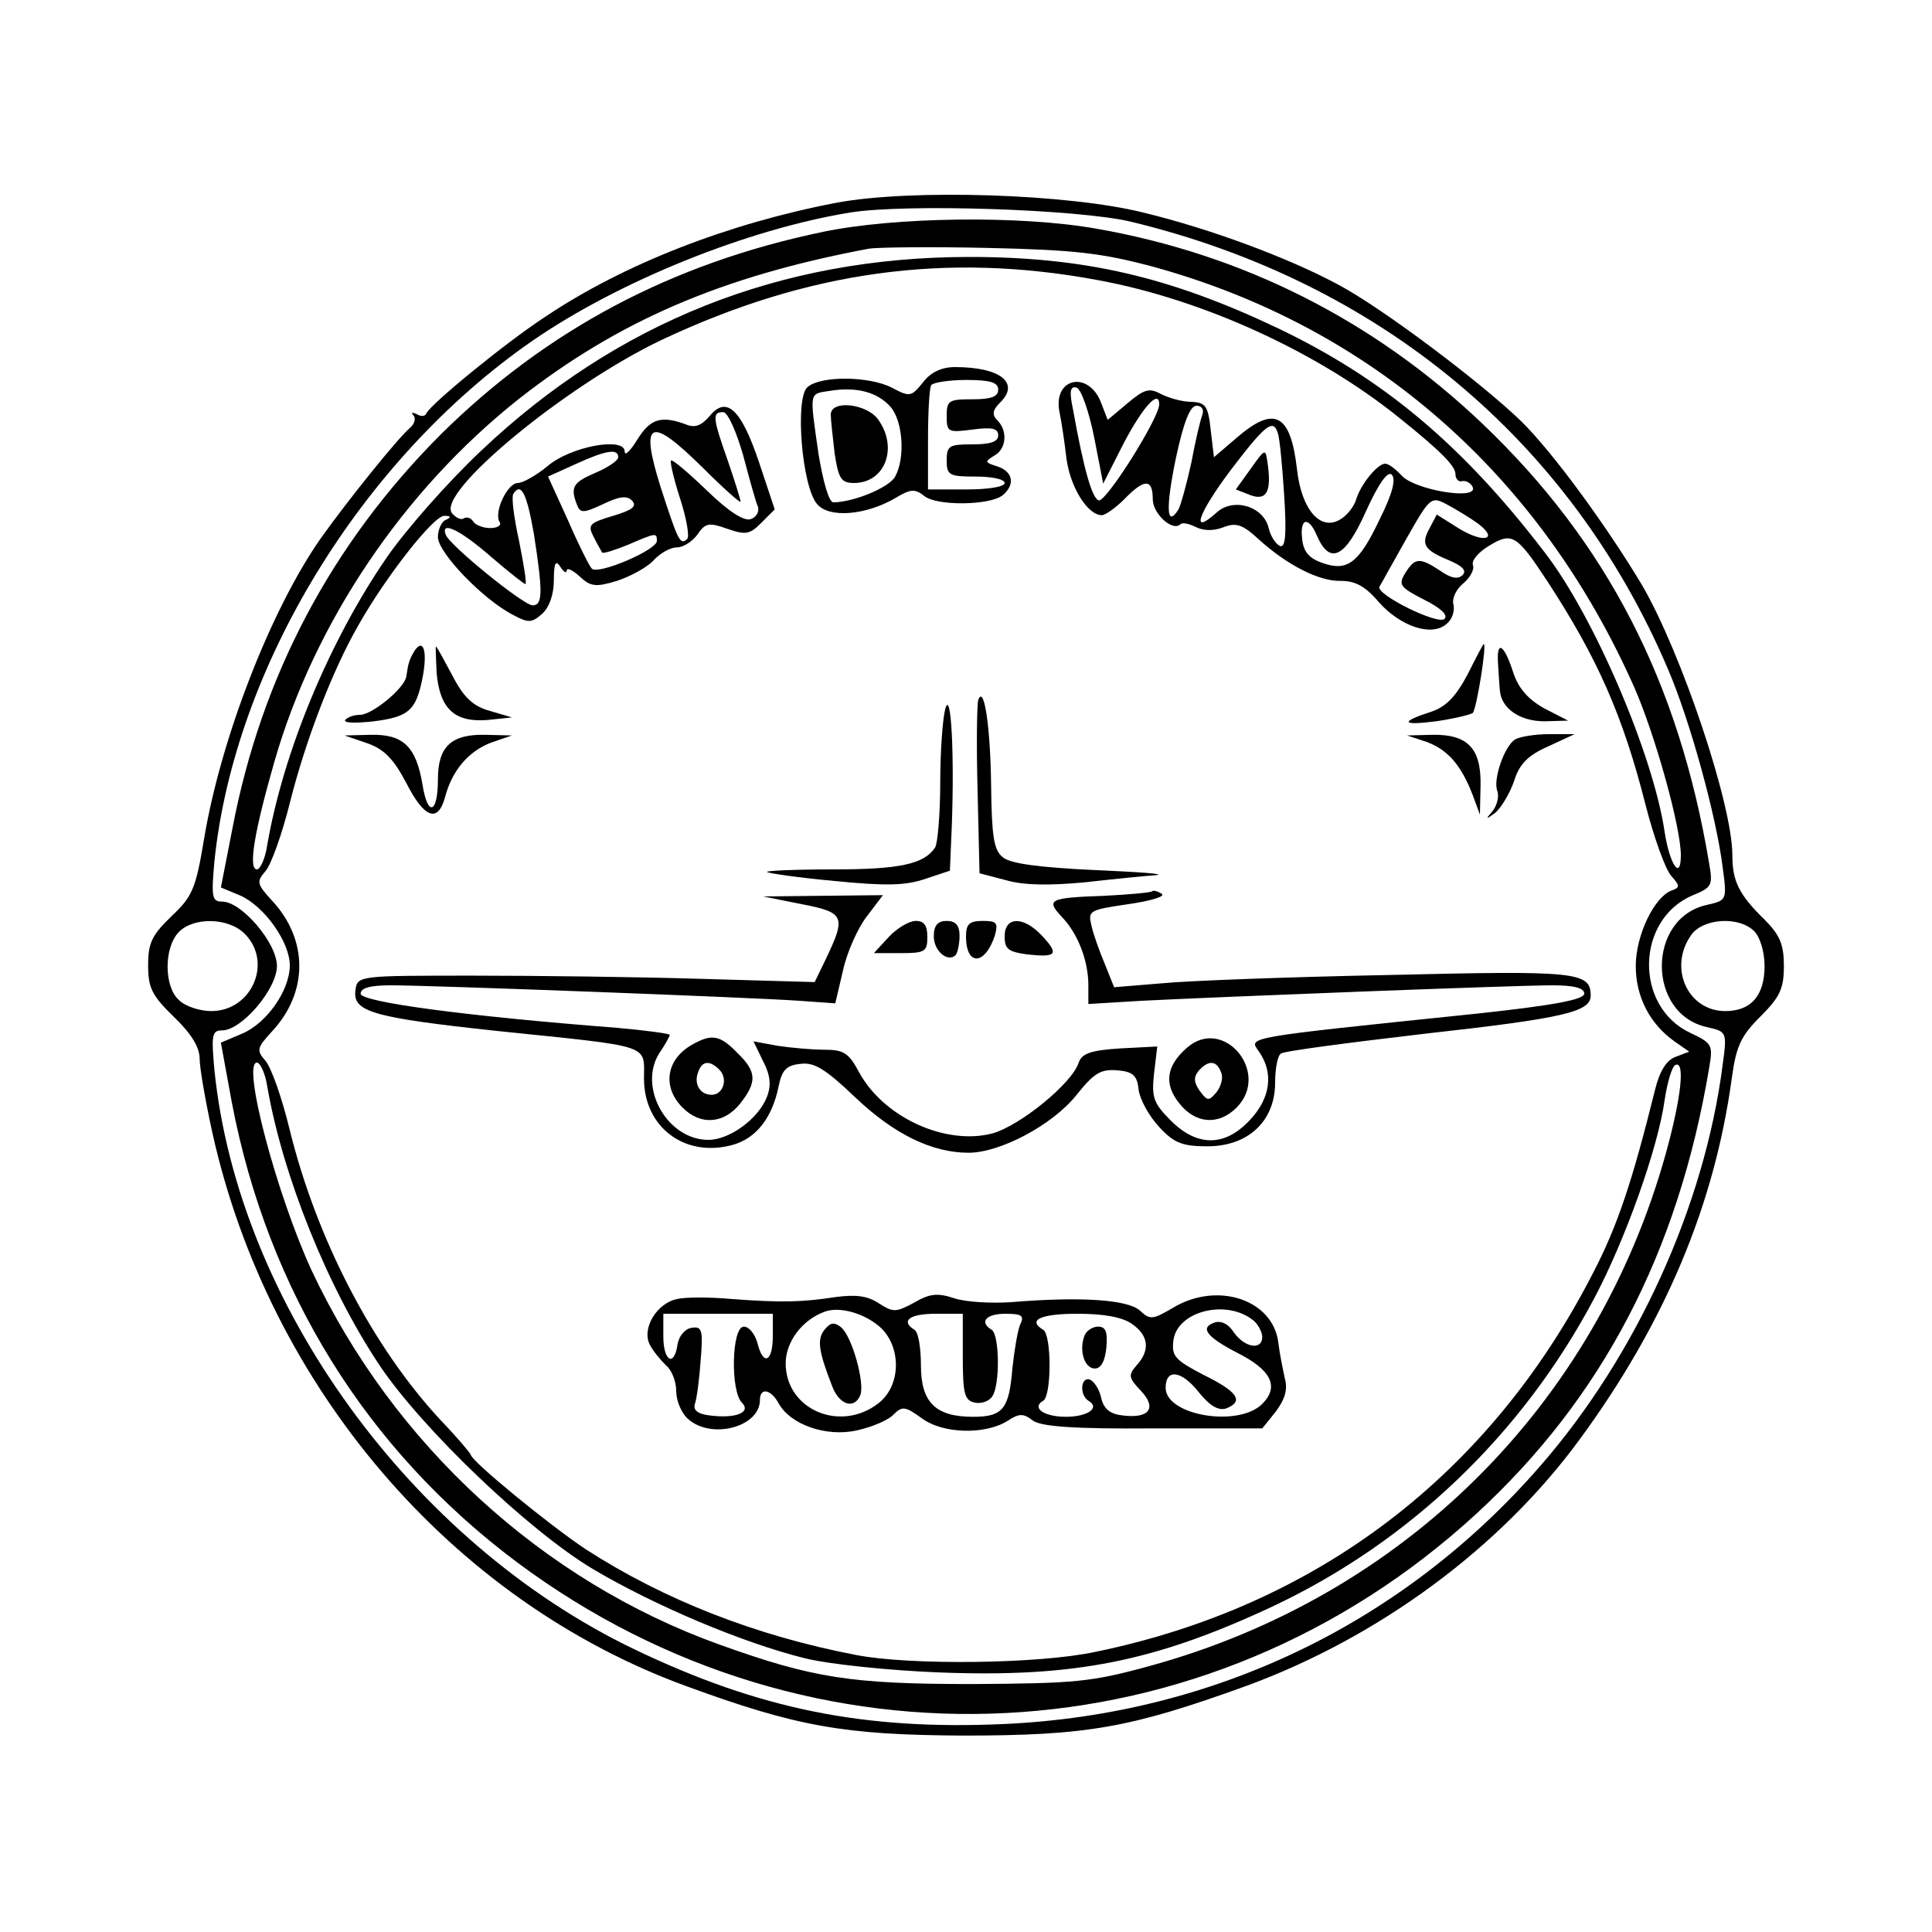 <?xml version="1.0" standalone="no"?>
<!DOCTYPE svg PUBLIC "-//W3C//DTD SVG 20010904//EN"
 "http://www.w3.org/TR/2001/REC-SVG-20010904/DTD/svg10.dtd">
<svg version="1.0" xmlns="http://www.w3.org/2000/svg"
 width="300pt" height="300pt" viewBox="0 0 300 300"
 preserveAspectRatio="xMidYMid meet">
<g transform="translate(0,300) scale(0.1,-0.1)"
fill="#000000" stroke="none">
<path d="M1298 2685 c-167 -32 -330 -95 -453 -178 -61 -40 -177 -135 -183
-149 -2 -5 -9 -5 -15 -1 -7 3 -9 3 -5 -2 4 -4 2 -13 -5 -19 -19 -16 -97 -113
-139 -172 -77 -110 -155 -310 -181 -466 -13 -78 -18 -90 -51 -121 -30 -29 -36
-41 -36 -76 0 -35 6 -47 40 -80 27 -26 40 -47 40 -65 0 -14 9 -66 20 -116 88
-394 371 -725 735 -858 172 -63 245 -76 430 -77 194 0 260 12 440 77 207 76
395 215 518 383 132 180 209 363 236 560 7 51 14 66 45 97 30 30 36 43 36 78
0 33 -6 48 -30 72 -40 39 -50 60 -50 100 0 79 -79 314 -140 419 -55 92 -139
207 -188 255 -62 60 -216 176 -284 212 -76 41 -199 87 -303 112 -116 29 -361
37 -477 15z m457 -29 c387 -93 684 -340 835 -695 34 -79 75 -228 85 -308 7
-51 6 -51 -24 -58 -94 -20 -94 -170 0 -190 30 -7 31 -7 24 -58 -28 -219 -134
-452 -283 -623 -212 -244 -506 -386 -832 -401 -218 -10 -381 23 -575 116 -346
166 -615 537 -652 899 -5 55 -4 62 12 62 30 0 85 64 85 100 0 36 -55 100 -85
100 -16 0 -17 7 -12 63 31 300 228 624 494 808 135 93 334 173 493 199 87 14
354 5 435 -14z m-1375 -1106 c44 -44 11 -120 -52 -120 -17 0 -40 7 -50 17 -23
20 -24 80 -1 105 22 24 77 24 103 -2z m2344 4 c9 -9 16 -32 16 -54 0 -46 -21
-70 -61 -70 -58 0 -89 67 -53 118 18 26 74 30 98 6z"/>
<path d="M1278 2640 c-236 -49 -430 -153 -593 -314 -170 -170 -279 -376 -324
-612 l-18 -92 31 -13 c37 -17 76 -72 76 -108 0 -39 -36 -90 -74 -106 l-33 -14
17 -93 c56 -293 209 -539 443 -714 456 -340 1071 -309 1489 75 196 180 314
406 362 693 6 35 5 38 -29 54 -88 41 -85 177 4 214 29 12 31 15 25 49 -47 282
-159 499 -352 683 -168 160 -371 263 -600 303 -119 21 -314 18 -424 -5z m512
-54 c339 -93 601 -322 748 -654 32 -73 72 -216 72 -260 0 -40 -17 -15 -25 35
-17 119 -110 337 -187 436 -127 166 -250 269 -413 347 -168 80 -301 111 -480
111 -293 0 -547 -101 -758 -301 -52 -49 -117 -123 -146 -165 -89 -129 -161
-302 -186 -447 -3 -21 -11 -38 -16 -38 -14 0 -4 59 27 167 62 216 200 421 379
563 154 121 315 191 545 234 14 2 97 3 185 1 134 -3 176 -8 255 -29z m-85 -21
c163 -30 342 -112 468 -214 65 -52 87 -75 87 -87 0 -8 5 -13 11 -11 6 1 14 -4
16 -10 7 -20 -89 -4 -110 18 -10 11 -21 19 -26 19 -12 0 -38 -32 -45 -55 -3
-11 -14 -25 -24 -31 -31 -20 -61 14 -68 77 -10 87 -35 100 -94 49 l-35 -30 -5
42 c-4 38 -8 43 -30 44 -14 0 -35 6 -47 12 -18 10 -26 8 -52 -14 l-31 -26 -10
26 c-19 51 -75 40 -65 -13 3 -14 8 -47 11 -73 6 -45 33 -88 55 -88 5 0 21 11
35 25 31 32 44 32 44 0 0 -23 31 -51 43 -39 3 3 13 1 23 -4 12 -6 27 -7 43 -1
20 8 30 5 55 -18 45 -41 95 -66 128 -65 22 0 38 -8 59 -33 34 -38 82 -54 105
-34 9 7 13 20 11 30 -3 9 4 24 15 33 11 9 18 22 15 29 -2 7 9 20 26 30 35 21
42 17 90 -56 77 -118 117 -208 152 -346 13 -51 31 -101 40 -111 14 -16 14 -18
0 -23 -27 -11 -55 -70 -55 -117 0 -48 22 -90 60 -117 l23 -16 -21 -8 c-14 -5
-25 -22 -32 -51 -35 -141 -58 -211 -96 -284 -160 -313 -428 -518 -773 -589
-88 -19 -288 -21 -371 -5 -157 30 -299 86 -420 164 -56 37 -178 137 -179 147
-1 3 -21 27 -47 54 -105 113 -192 280 -234 450 -12 50 -29 98 -38 108 -14 16
-13 20 10 45 57 61 57 143 0 204 -23 25 -24 29 -10 45 9 10 26 58 38 106 24
96 66 206 107 277 43 76 117 170 133 169 10 0 11 -2 3 -6 -7 -2 -13 -15 -13
-27 0 -24 70 -97 117 -121 24 -13 29 -12 45 2 11 10 18 30 18 52 0 27 3 32 10
21 5 -8 10 -11 10 -6 0 5 9 1 20 -9 17 -16 25 -17 58 -7 21 7 47 21 57 32 10
11 26 20 36 20 10 0 24 9 32 20 12 18 18 19 46 9 29 -10 35 -9 53 9 l21 21
-24 72 c-28 84 -51 105 -77 73 -13 -15 -23 -19 -37 -13 -38 14 -55 9 -75 -23
-11 -18 -20 -27 -20 -19 0 23 -84 8 -120 -23 -17 -14 -38 -26 -46 -26 -16 0
-38 -46 -28 -61 3 -5 -4 -9 -15 -9 -11 0 -23 5 -26 10 -4 6 -10 8 -15 5 -4 -3
-12 1 -18 8 -26 31 176 198 325 269 227 107 442 137 678 93z m-6 -244 l14 -72
32 63 c30 57 55 84 55 60 0 -21 -83 -153 -94 -149 -10 3 -23 47 -40 142 -6 28
-4 36 6 33 7 -3 19 -37 27 -77z m168 35 c-3 -8 -11 -41 -17 -74 -7 -32 -16
-65 -20 -73 -19 -30 -20 3 -4 80 12 56 22 81 32 81 8 0 12 -6 9 -14z m-713
-63 c10 -38 20 -74 23 -80 2 -7 -2 -16 -11 -19 -10 -4 -34 11 -68 44 -29 28
-54 49 -56 47 -2 -2 4 -28 14 -59 10 -31 15 -59 11 -63 -11 -10 -14 -3 -41 80
-33 105 -17 112 65 31 32 -32 59 -56 59 -53 0 3 -9 32 -20 64 -24 68 -24 75
-7 75 7 0 20 -29 31 -67z m830 35 c3 -7 7 -50 10 -96 4 -62 2 -82 -6 -80 -7 3
-15 15 -18 28 -8 34 -55 48 -81 24 -41 -37 -29 -2 22 66 54 71 66 80 73 58z
m-1024 -38 c0 -5 -16 -16 -35 -24 -35 -15 -40 -22 -29 -50 5 -13 10 -13 40 1
25 12 37 14 45 6 9 -9 1 -15 -29 -24 -37 -11 -40 -14 -30 -33 6 -12 12 -22 13
-24 2 -2 20 4 40 12 44 19 45 19 45 6 0 -14 -91 -53 -101 -43 -4 4 -21 38 -37
75 l-31 68 42 19 c48 22 67 25 67 11z m1183 -95 c-33 -70 -51 -83 -90 -69 -20
7 -29 17 -31 37 -4 33 10 36 23 5 20 -46 44 -34 76 38 20 44 34 63 40 57 7 -7
1 -30 -18 -68z m-1314 -24 c14 -90 14 -111 -2 -111 -14 0 -130 94 -135 110 -8
22 23 7 71 -35 28 -24 52 -43 53 -42 2 2 -3 32 -10 67 -8 36 -12 68 -9 73 12
19 21 1 32 -62z m1466 16 c33 -25 9 -31 -29 -8 l-35 22 -11 -21 c-14 -25 -9
-34 30 -50 21 -9 28 -16 21 -23 -7 -7 -18 -5 -35 7 -32 21 -39 20 -54 -4 -11
-18 -8 -22 29 -41 26 -13 38 -24 32 -30 -10 -10 -107 38 -101 50 2 3 20 36 41
73 38 67 39 68 65 54 15 -8 36 -21 47 -29z m-1880 -874 c24 -139 94 -313 175
-434 66 -98 230 -255 330 -315 96 -57 233 -115 330 -139 36 -9 130 -19 210
-22 208 -8 333 17 515 102 213 100 388 267 500 478 48 90 100 235 110 310 4
26 11 50 16 53 16 9 10 -49 -14 -136 -109 -393 -408 -689 -802 -797 -91 -25
-116 -27 -275 -28 -188 0 -247 9 -392 61 -276 99 -507 311 -634 581 -54 117
-109 323 -85 323 5 0 13 -17 16 -37z"/>
<path d="M1433 2406 c-18 -22 -20 -23 -48 -8 -35 18 -110 19 -131 1 -20 -16
-9 -155 15 -182 19 -22 76 -17 122 10 23 14 30 14 44 3 19 -16 102 -15 122 1
20 17 16 37 -9 45 -19 6 -19 7 -5 16 20 10 22 39 6 55 -9 9 -8 16 4 28 31 30
1 55 -70 55 -21 0 -38 -8 -50 -24z m117 -11 c0 -11 -11 -15 -40 -15 -37 0 -40
-2 -40 -26 0 -25 2 -26 40 -21 30 4 40 2 40 -9 0 -10 -12 -14 -40 -14 -36 0
-40 -2 -40 -25 0 -23 4 -25 45 -25 25 0 45 -4 45 -10 0 -6 -26 -10 -59 -10
l-60 0 0 77 c0 42 2 80 5 85 3 4 27 8 55 8 37 0 49 -4 49 -15z m-167 -27 c19
-22 23 -79 7 -108 -9 -17 -65 -40 -96 -40 -7 0 -16 33 -23 75 -14 98 -15 93
17 98 42 7 75 -2 95 -25z"/>
<path d="M1290 2356 c0 -7 3 -34 6 -60 6 -39 10 -46 30 -46 48 0 69 54 38 98
-17 25 -74 32 -74 8z"/>
<path d="M644 1990 c-9 -15 -10 -20 -13 -40 -2 -18 -53 -60 -72 -60 -10 0 -20
-4 -23 -8 -3 -5 18 -5 45 -2 54 7 65 17 75 67 8 40 2 63 -12 43z"/>
<path d="M678 1955 c5 -56 28 -77 79 -73 l38 4 -34 10 c-26 7 -41 21 -58 54
-13 24 -24 45 -26 46 -1 1 0 -17 1 -41z"/>
<path d="M2279 1953 c-18 -34 -33 -50 -56 -58 -50 -16 -47 -22 7 -15 27 4 53
10 57 13 6 7 22 107 17 107 -1 0 -12 -21 -25 -47z"/>
<path d="M2326 1972 c1 -15 2 -35 3 -44 2 -28 31 -48 69 -48 l37 1 -37 19
c-25 14 -40 31 -48 55 -14 44 -26 52 -24 17z"/>
<path d="M1468 1900 c-4 -14 -8 -65 -8 -115 0 -49 -4 -95 -8 -101 -17 -26 -56
-34 -158 -34 -59 0 -105 -2 -103 -4 2 -2 50 -9 105 -14 80 -8 110 -7 140 3
l39 13 3 71 c4 109 -1 211 -10 181z"/>
<path d="M1519 1913 c-2 -7 -3 -70 -1 -141 l3 -128 42 -11 c28 -8 69 -8 122
-3 44 5 94 10 110 11 17 2 -27 5 -96 8 -85 4 -131 10 -142 20 -14 11 -17 33
-18 110 -1 93 -11 159 -20 134z"/>
<path d="M570 1846 c26 -9 41 -24 61 -62 28 -55 49 -62 60 -22 11 42 37 72 72
85 l32 11 -42 1 c-52 1 -73 -18 -73 -69 0 -54 -16 -59 -24 -8 -10 59 -30 78
-80 77 l-41 -1 35 -12z"/>
<path d="M2215 1848 c33 -12 54 -36 72 -83 l11 -30 1 46 c1 57 -20 79 -75 78
l-39 -1 30 -10z"/>
<path d="M2353 1852 c-17 -10 -35 -63 -28 -80 3 -8 0 -22 -7 -31 -12 -14 -11
-14 4 -3 9 8 22 29 29 49 8 26 21 40 53 54 l41 19 -40 0 c-22 0 -45 -4 -52 -8z"/>
<path d="M1789 1616 c-2 -2 -35 -5 -74 -7 -87 -3 -91 -6 -66 -33 25 -26 41
-68 41 -106 l0 -29 83 5 c117 6 578 24 637 24 34 0 50 -4 50 -13 0 -9 -46 -18
-167 -31 -367 -38 -354 -36 -338 -59 23 -33 18 -72 -14 -106 -39 -42 -82 -42
-123 -1 -27 27 -30 36 -26 73 l5 42 -58 -3 c-46 -3 -59 -8 -64 -22 -10 -32
-91 -98 -134 -110 -73 -19 -169 25 -207 95 -16 30 -24 35 -54 35 -19 0 -52 3
-72 6 l-38 7 15 -31 c11 -21 13 -37 6 -55 -13 -34 -58 -67 -91 -67 -64 0 -110
82 -76 135 9 13 16 26 16 28 0 2 -37 7 -82 11 -233 18 -398 40 -398 53 0 9 15
13 47 13 64 0 564 -19 634 -24 l56 -4 12 51 c6 28 23 66 37 84 l25 33 -93 -1
-93 -1 60 -12 c67 -13 69 -19 37 -86 l-17 -35 -175 5 c-96 3 -256 5 -355 5
-177 0 -180 0 -183 -22 -5 -34 25 -43 221 -64 242 -25 227 -20 227 -74 0 -75
63 -123 137 -103 37 10 62 42 72 91 5 25 12 33 34 35 21 3 39 -8 85 -52 60
-57 119 -86 176 -86 49 0 130 43 167 89 28 35 38 41 64 39 24 -2 31 -8 33 -30
2 -15 16 -41 32 -58 23 -25 36 -30 75 -30 63 0 105 39 105 99 0 22 4 42 9 45
5 4 106 17 225 31 216 24 256 34 256 59 0 37 -22 39 -313 32 -155 -3 -315 -9
-354 -13 l-73 -6 -14 35 c-8 19 -18 46 -21 60 -6 24 -4 25 57 34 35 5 58 12
52 16 -6 4 -13 6 -15 4z"/>
<path d="M1380 1545 l-23 -25 41 0 c38 0 42 2 42 25 0 18 -5 25 -18 25 -10 0
-29 -11 -42 -25z"/>
<path d="M1450 1546 c0 -23 22 -41 34 -29 3 4 6 17 6 30 0 16 -6 23 -20 23
-14 0 -20 -7 -20 -24z"/>
<path d="M1500 1546 c0 -47 30 -45 45 2 5 19 3 22 -19 22 -21 0 -26 -5 -26
-24z"/>
<path d="M1560 1546 c0 -20 6 -24 35 -28 46 -5 50 0 23 29 -29 31 -58 30 -58
-1z"/>
<path d="M1075 1378 c-41 -23 -47 -66 -15 -98 28 -28 64 -25 89 6 27 34 26 50
-4 79 -27 28 -40 30 -70 13z m42 -39 c14 -14 6 -39 -12 -39 -18 0 -28 17 -21
35 6 18 18 19 33 4z"/>
<path d="M1843 1373 c-32 -28 -36 -56 -12 -86 25 -32 61 -35 89 -7 54 54 -20
143 -77 93z m53 -38 c4 -8 0 -22 -7 -31 -12 -14 -14 -14 -26 2 -9 13 -10 21
-2 31 15 17 28 17 35 -2z"/>
<path d="M1052 983 c-32 -6 -56 -46 -43 -71 5 -10 17 -24 25 -32 9 -7 16 -25
16 -40 0 -15 8 -34 18 -43 36 -33 112 -13 112 29 0 20 17 17 29 -5 18 -33 74
-53 122 -42 23 5 49 16 57 25 13 13 18 12 43 -6 33 -25 100 -26 134 -4 17 11
24 12 39 0 13 -9 62 -13 187 -12 l169 0 21 26 c14 19 19 34 14 52 -3 14 -8 38
-10 55 -8 67 -95 96 -164 54 -31 -18 -35 -19 -51 -4 -19 17 -92 22 -200 13
-30 -2 -70 0 -88 6 -27 9 -39 7 -63 -7 -28 -15 -32 -15 -54 -1 -18 12 -36 14
-67 10 -52 -8 -84 -9 -163 -3 -33 3 -70 3 -83 0z m316 -45 c32 -31 31 -90 -4
-117 -59 -46 -144 -10 -144 62 0 33 25 67 60 80 23 9 63 -2 88 -25z m579 11
c7 -6 13 -18 13 -25 0 -21 -27 -17 -44 7 -9 14 -21 19 -31 15 -22 -8 -11 -22
35 -46 54 -27 67 -53 40 -80 -37 -37 -150 -18 -150 25 0 30 24 27 50 -5 18
-23 32 -31 44 -27 28 11 18 26 -35 52 -44 23 -50 29 -47 53 5 46 83 66 125 31z
m-747 -24 c0 -40 -15 -47 -24 -10 -4 14 -13 25 -21 25 -19 0 -21 -100 -3 -118
15 -15 -9 -25 -49 -20 -19 2 -27 8 -24 18 3 8 7 39 9 68 4 48 2 53 -15 50 -10
-2 -19 -13 -21 -26 -5 -35 -22 -26 -22 13 l0 35 85 0 85 0 0 -35z m295 -32 c0
-58 3 -68 19 -71 10 -2 22 2 27 10 12 18 11 95 -1 103 -20 12 -9 25 21 25 26
0 30 -3 23 -17 -4 -10 -9 -40 -12 -68 -5 -63 -15 -75 -61 -75 -58 0 -81 22
-81 80 0 27 -4 52 -10 55 -22 14 -8 25 33 25 l42 0 0 -67z m263 51 c26 -18 28
-41 7 -64 -13 -15 -13 -19 6 -39 26 -27 14 -44 -27 -39 -20 2 -30 10 -34 27
-3 14 -11 26 -18 29 -14 4 -16 -24 -2 -33 19 -11 -1 -25 -35 -25 -34 0 -54 14
-35 25 13 8 13 102 0 110 -25 15 -5 25 53 25 40 0 70 -5 85 -16z"/>
<path d="M1281 936 c-13 -15 -10 -34 11 -88 11 -30 35 -37 44 -14 7 19 -13 91
-30 105 -10 8 -16 8 -25 -3z"/>
<path d="M1684 926 c-9 -23 0 -51 16 -51 10 0 16 12 18 33 2 24 -1 32 -13 32
-8 0 -18 -6 -21 -14z"/>
<path d="M1942 2272 l-23 -32 23 -9 c25 -9 33 6 26 52 -3 21 -4 20 -26 -11z"/>
</g>
</svg>
